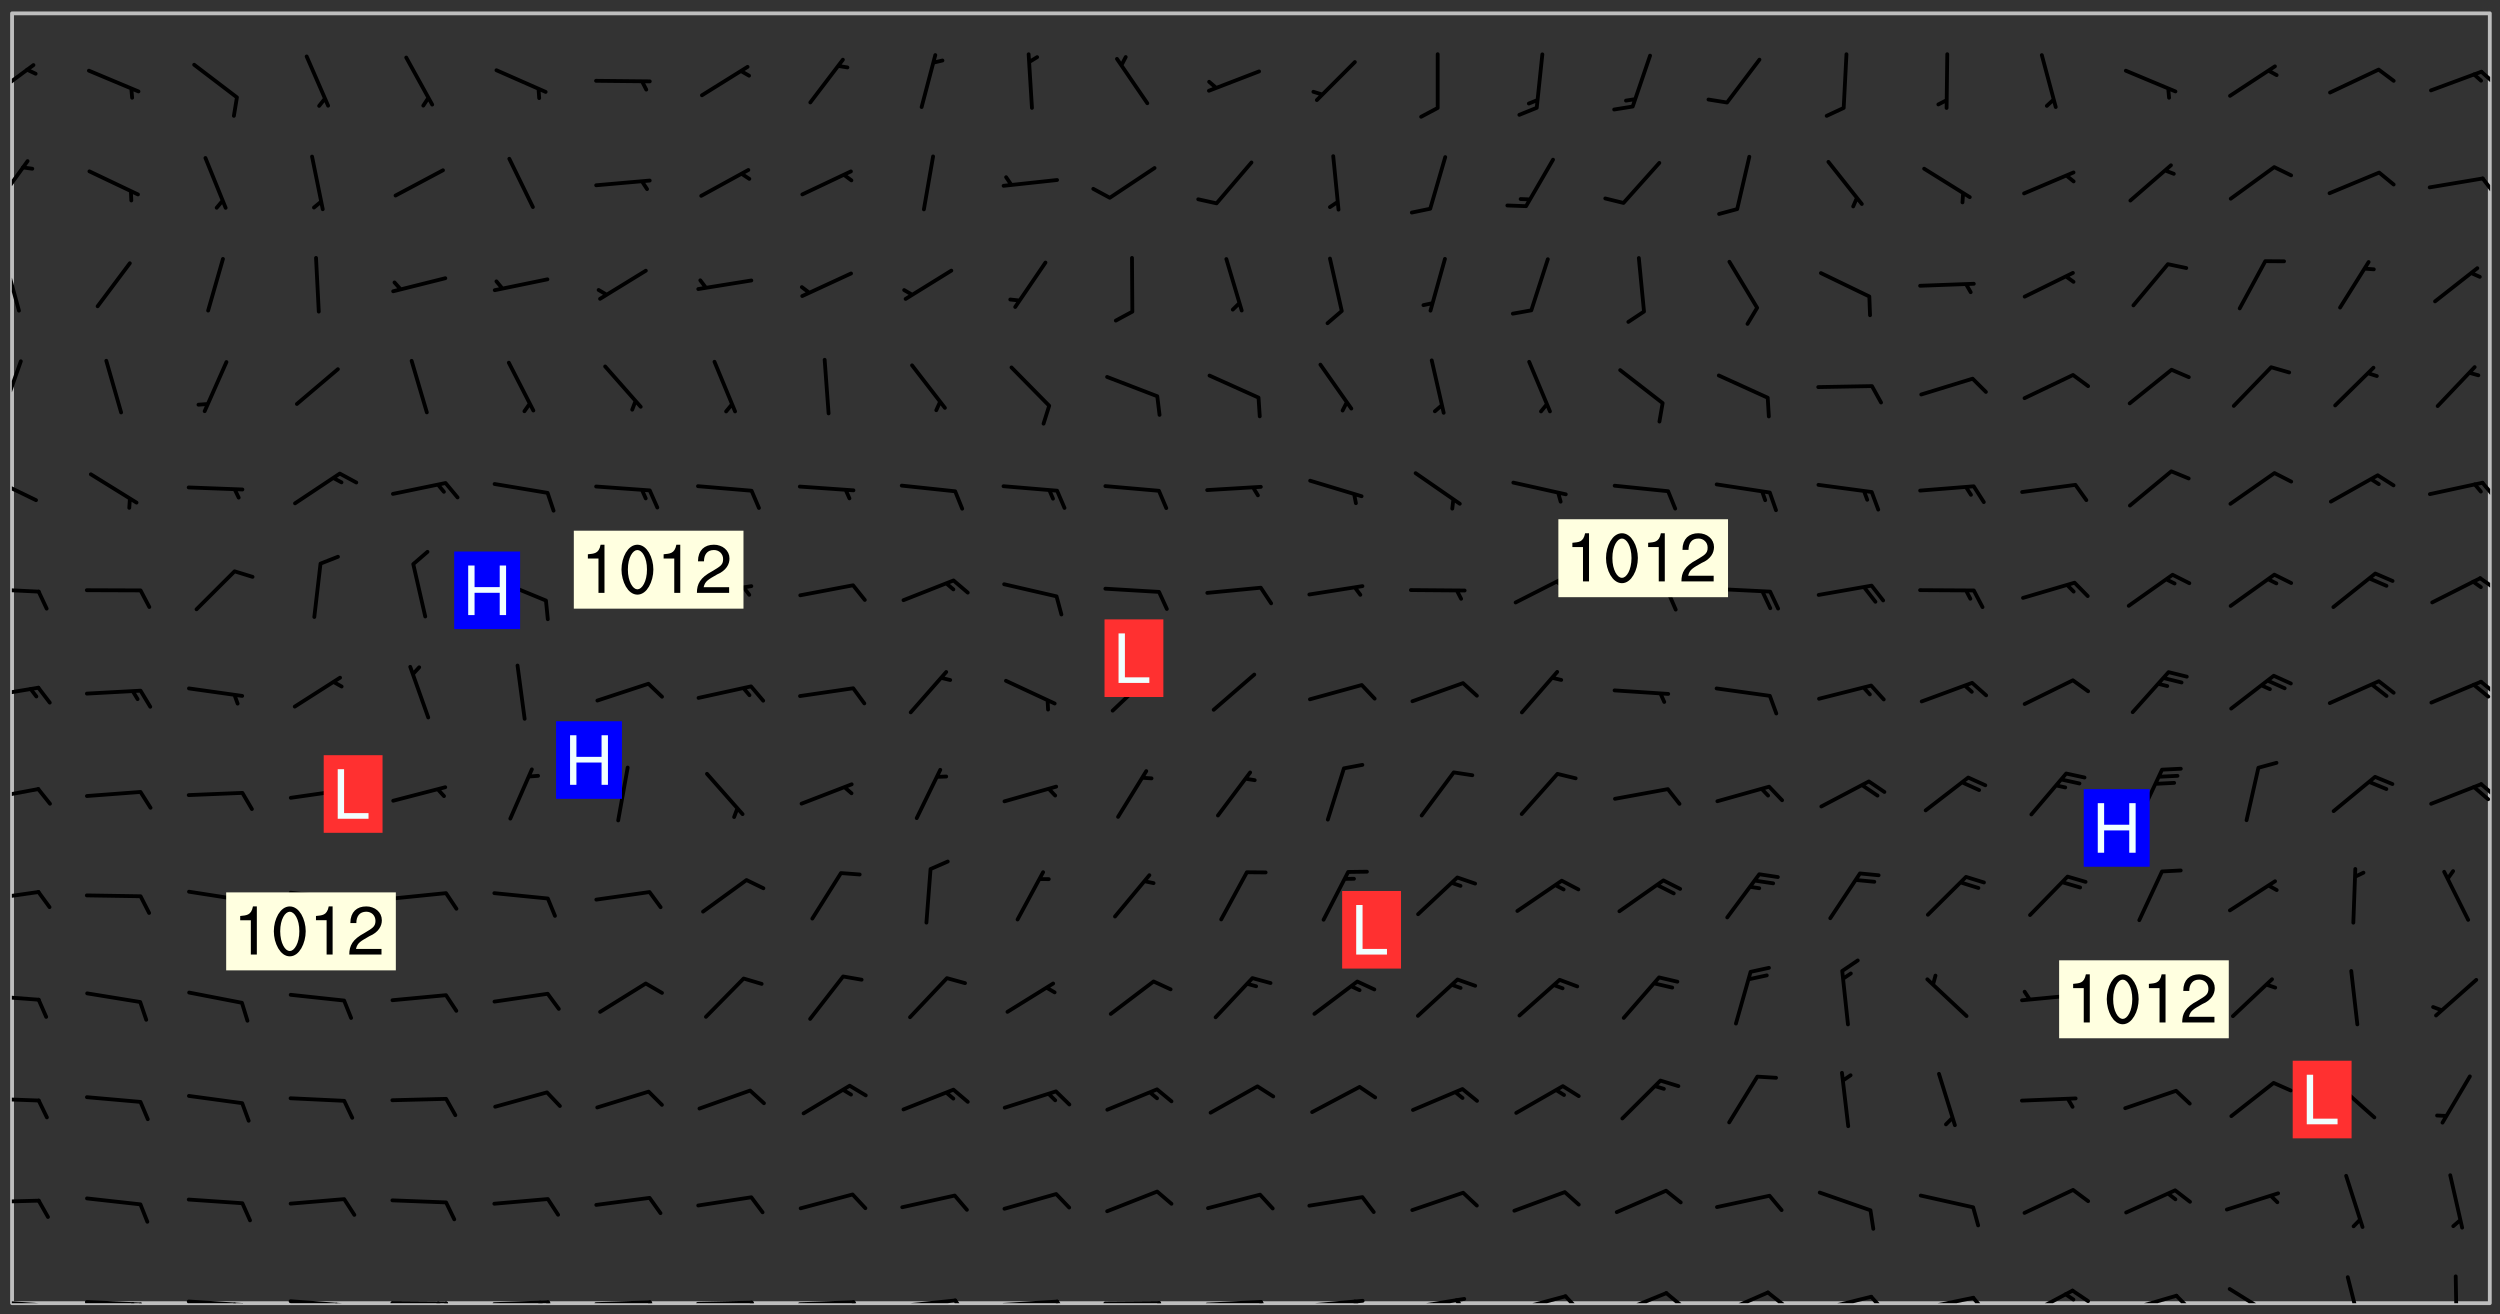 <svg xmlns="http://www.w3.org/2000/svg" role="img" xmlns:xlink="http://www.w3.org/1999/xlink" viewBox="142.45 309.95 326.84 171.84"><rect x="142.45" y="309.95" width="326.84" height="171.84" fill="#333333" stroke="none"/><defs><clipPath id="a"><path d="M144 311.672h324v168.656H144zm0 0"/></clipPath><clipPath id="b"><path d="M144 479h4v1.328h-4zm0 0"/></clipPath><clipPath id="c"><path d="M147 480h2v.328h-2zm0 0"/></clipPath><clipPath id="d"><path d="M153 479h9v1.328h-9zm0 0"/></clipPath><clipPath id="e"><path d="M160 480h3v.328h-3zm0 0"/></clipPath><clipPath id="f"><path d="M159 480h2v.328h-2zm0 0"/></clipPath><clipPath id="g"><path d="M166 479h9v1.328h-9zm0 0"/></clipPath><clipPath id="h"><path d="M173 480h3v.328h-3zm0 0"/></clipPath><clipPath id="i"><path d="M172 480h2v.328h-2zm0 0"/></clipPath><clipPath id="j"><path d="M180 479h8v1.328h-8zm0 0"/></clipPath><clipPath id="k"><path d="M187 480h2v.328h-2zm0 0"/></clipPath><clipPath id="l"><path d="M186 480h2v.328h-2zm0 0"/></clipPath><clipPath id="m"><path d="M193 480h9v.328h-9zm0 0"/></clipPath><clipPath id="n"><path d="M200 480h3v.328h-3zm0 0"/></clipPath><clipPath id="o"><path d="M199 480h2v.328h-2zm0 0"/></clipPath><clipPath id="p"><path d="M206 479h9v1.328h-9zm0 0"/></clipPath><clipPath id="q"><path d="M213 479h3v1.328h-3zm0 0"/></clipPath><clipPath id="r"><path d="M212 479h2v1.328h-2zm0 0"/></clipPath><clipPath id="s"><path d="M220 479h8v1.328h-8zm0 0"/></clipPath><clipPath id="t"><path d="M227 479h2v1.328h-2zm0 0"/></clipPath><clipPath id="u"><path d="M233 480h8v.328h-8zm0 0"/></clipPath><clipPath id="v"><path d="M240 480h3v.328h-3zm0 0"/></clipPath><clipPath id="w"><path d="M246 479h9v1.328h-9zm0 0"/></clipPath><clipPath id="x"><path d="M253 479h3v1.328h-3zm0 0"/></clipPath><clipPath id="y"><path d="M260 479h8v1.328h-8zm0 0"/></clipPath><clipPath id="z"><path d="M267 479h2v1.328h-2zm0 0"/></clipPath><clipPath id="A"><path d="M273 479h8v1.328h-8zm0 0"/></clipPath><clipPath id="B"><path d="M280 479h3v1.328h-3zm0 0"/></clipPath><clipPath id="C"><path d="M286 480h9v.328h-9zm0 0"/></clipPath><clipPath id="D"><path d="M293 480h3v.328h-3zm0 0"/></clipPath><clipPath id="E"><path d="M300 479h8v1.328h-8zm0 0"/></clipPath><clipPath id="F"><path d="M307 479h2v1.328h-2zm0 0"/></clipPath><clipPath id="G"><path d="M313 479h8v1.328h-8zm0 0"/></clipPath><clipPath id="H"><path d="M319 479h2v1.328h-2zm0 0"/></clipPath><clipPath id="I"><path d="M326 479h9v1.328h-9zm0 0"/></clipPath><clipPath id="J"><path d="M332 479h2v1.328h-2zm0 0"/></clipPath><clipPath id="K"><path d="M340 479h8v1.328h-8zm0 0"/></clipPath><clipPath id="L"><path d="M346 479h4v1.328h-4zm0 0"/></clipPath><clipPath id="M"><path d="M353 478h8v2.328h-8zm0 0"/></clipPath><clipPath id="N"><path d="M360 478h3v2.328h-3zm0 0"/></clipPath><clipPath id="O"><path d="M366 478h8v2.328h-8zm0 0"/></clipPath><clipPath id="P"><path d="M373 478h3v2.328h-3zm0 0"/></clipPath><clipPath id="Q"><path d="M380 479h8v1.328h-8zm0 0"/></clipPath><clipPath id="R"><path d="M386 479h3v1.328h-3zm0 0"/></clipPath><clipPath id="S"><path d="M393 479h8v1.328h-8zm0 0"/></clipPath><clipPath id="T"><path d="M400 479h3v1.328h-3zm0 0"/></clipPath><clipPath id="U"><path d="M406 478h8v2.328h-8zm0 0"/></clipPath><clipPath id="V"><path d="M413 478h3v2.328h-3zm0 0"/></clipPath><clipPath id="W"><path d="M412 478h2v2.328h-2zm0 0"/></clipPath><clipPath id="X"><path d="M419 479h9v1.328h-9zm0 0"/></clipPath><clipPath id="Y"><path d="M426 479h3v1.328h-3zm0 0"/></clipPath><clipPath id="Z"><path d="M433 478h8v2.328h-8zm0 0"/></clipPath><clipPath id="aa"><path d="M449 476h3v4.328h-3zm0 0"/></clipPath><clipPath id="ab"><path d="M463 476h1v4.328h-1zm0 0"/></clipPath><clipPath id="ac"><path d="M144 466h4v2h-4zm0 0"/></clipPath><clipPath id="ad"><path d="M144 453h4v2h-4zm0 0"/></clipPath><clipPath id="ae"><path d="M144 439h4v2h-4zm0 0"/></clipPath><clipPath id="af"><path d="M144 426h4v2h-4zm0 0"/></clipPath><clipPath id="ag"><path d="M144 412h4v3h-4zm0 0"/></clipPath><clipPath id="ah"><path d="M466 412h2v3h-2zm0 0"/></clipPath><clipPath id="ai"><path d="M144 399h4v3h-4zm0 0"/></clipPath><clipPath id="aj"><path d="M466 398h2v3h-2zm0 0"/></clipPath><clipPath id="ak"><path d="M465 399h3v3h-3zm0 0"/></clipPath><clipPath id="al"><path d="M144 386h4v2h-4zm0 0"/></clipPath><clipPath id="am"><path d="M466 385h2v3h-2zm0 0"/></clipPath><clipPath id="an"><path d="M144 372h4v4h-4zm0 0"/></clipPath><clipPath id="ao"><path d="M466 372h2v4h-2zm0 0"/></clipPath><clipPath id="ap"><path d="M144 356h2v9h-2zm0 0"/></clipPath><clipPath id="aq"><path d="M144 343h2v8h-2zm0 0"/></clipPath><clipPath id="ar"><path d="M144 330h3v7h-3zm0 0"/></clipPath><clipPath id="as"><path d="M466 333h2v3h-2zm0 0"/></clipPath><clipPath id="at"><path d="M144 318h4v5h-4zm0 0"/></clipPath><clipPath id="au"><path d="M466 319h2v3h-2zm0 0"/></clipPath><g id="av" clip-path="url(#clip1)"><path fill="#fff" fill-opacity="0" fill-rule="evenodd" d="M0 0h1000v1000H0zm0 0"/><path fill="#d3d3d3" fill-opacity="0" fill-rule="evenodd" d="M162.152 355.867l-.234.293.059.234.117.172.176.234.293.348.113.059.117-.172.059-.234.176-.176.465-.176h.699l.234.293.289.816.059.176.176.23.352.234.699.699.172.176.234.348.234.41.289.582.41.465.23.234.234.176.117.23.176.293.172 1.164v.234l.059.289.059.117.117.117.348.41.117.172.176.176.176.234.117.172.172.352.059.234.234.406.234-.059-.176.176-.059.93h-.582l-.234-.113-.348.113-.117.117-.059.293-.059.176-.117.172-.465.293-.059.234-.059.113v.645l.059.172v.41l.059.059v.406l.059.406.117.176.059.059.23.641-.059.293v.699l-.059.582v.234l-.059.23-.055.352v1.922l.055.117h.426l-.367.117-.023.352.891 1.168 1.742.539 1.34.359v.539l.09.809.535.715 1.52.27.891-.086.09 1.164.535.18 1.16-.18 2.055-.984 1.16-.363 1.879-.176 1.695-.18-.18.719-1.516.086-1.25.09-.805.27-1.074.809.27.719.535.898-.18.625-.266.809.266 1.078.625.898.805.18 1.25-.18-.266.723.098.504.055.293v.172l.059.293v.406l.176.117.352.117h.406l.293-.176.113-.117.059-.117.117-.23.059-.176.352-.465.23-.176.176-.059.176.059.059.176.117.988.055.469.059.172.117.234.176.059.816.059h.289l.117.234.059.406.059.352v1.105l.117.293.117.348.289.699.176.352.582.754.352.176.172.059.469.234.641.465.348.234.293.176.293.055.23.062.816.348.293.176.113.172.352.352.117.176.523.641v.289l.059.352v.348l.059.352.059.289.117.059.172.059h.176l.582.234.176.117.176.289.176.234.113.234.293.23.117.117v.41l.059.055.289.234.234.117.059.117.117.172.059.117.23.234.059.176.234.059.117.059-.117.113-.059.117v.117l-.117.293-.117.289v.582l.176.117.117.059.059.117.117.117.113.059.176.348.059.352.059.406v.176l-.059.176-.117.699v.172l.117.176.293.293h.406l.176.117.117.172.117.293v.234h-.527l-.23-.234h-.234l-.176.059-.059.699.059.348.117.176.176.41.117.23.289.469.176.055h.523l.234.059.758.641.059.293v.234l.059.059.23.348v.352l-.117.172v.293l.293.289.293.176.172.059.293.176.293.117.582.406.289.234.293.176.219.16.016.012.23.176.641.523.176.234.117.176.176.176.113.172v.641l.117.176.469.117.582.117.234.059.23.113.293.117.113.059.586.352.289.172.176.062.176.055.176.059.699.352.289.176.234.055.289.176.234.117.641.406.293.117.172.059.234.059.41.059.23.059.234.117.059.172-.41.176.469.059.059.293.113.234.176.055.234.059.176.059.406.117.641.234.117.172.059.234v.176l-.059.117-.059.406.234.234.117.059.348.117.641.23.176.117.289.117.176.176.234.465.582 1.105.176.176.348.176.176.117.352.117 1.047.523.234.059.465.113.293.059.465.176.758.582.234.234.348.465.176.176.289.234.816.699.293.176.289.289.293.176.293.289.695.641.176.176.293.234.289.234.469.289.641.582.348.234.234.293.348.348.352.465.934.992.348.406.117.176.234.059.113.117.645.176.23.113.234.059.293.176.23.117.934.699.406.406.234.176.406.176.234.117.816.348.348.234.234.117.293.289.23.117.758.352.352.172.23.059.293.117.234.059.871.176h.816l.469.23.172.059.875.699.465.117.293.059.176.059.23.059.469.059.348.059.352.059.406.059h.293l.172.059v.23l.176.176h.293l.348.059.352.059.699.117h.641l.465-.234.293-.176.172-.117.41-.172.289-.176.934-.465.469-.293.523-.293.465-.172.465-.176 1.051-.465.289-.117.41-.117.289-.117.527-.176 1.516-.699.582-.348.289-.059.293-.059.348-.117.875-.23.352-.117h.113l.234-.059.875-.234.234-.059h.812l.352-.059.816-.117.172-.059.352-.055.293-.059.23-.059.816-.176.176-.059h.348l.234-.059.465-.117.758-.172.234-.059h.348l.41-.117.289-.059 1.285-.059h.289l.41-.059.23-.059h.176l.875-.117h.406l.41-.117h.348l.352-.113.871-.059h1.75l1.047.289.41.117.289.117.352.117.289.117 1.051.172.289.059h.293l.293.059.172.059.41.059.172.059.117.059h.117l.117.059.352.059h.113l.41.066 1.922.395 1.926.395 1.52.449 1.695.719 2.145.805 1.605-.719 1.43-.805 1.16-1.078 1.25-.449 3.035-.719 1.875-.359 2.145-1.348 2.234-1.254 2.5-1.258 1.695-.449 1.785-.18 1.16-.27.625.539 1.34-.27.715-.988.984-1.344.445-.18.805-.359 1.875-.539 1.785-.449 1.25-.27 1.16-.09 1.699-.09 1.961-.27 1.25-.09h.539l.625-.09h.891l2.145-.18 2.41-.18 2.59-.09 1.695.18 1.609.09 1.43.359 1.16.719 1.875.988 1.16 1.527.266.715.629.09.355.898.535.539.535 1.527 1.074.359h.535l-.805.535.09 1.707.715 2.695.891.805.895.988.715 1.258 1.785.539 1.52-.18.355 1.344 1.609-.805.98-.539.27.27.316-.215.219-.145.801.449.449-.359h.355l.535-.27.539-.719.535-.27.625-.988 1.16.449.84.371 1.395.617 1.695-.18h1.605l1.785.09.18-1.707.535-1.344.805.27.492.848.402.406-.09.539v.359l.715.449.711-.27h1.43l.359.988.445 1.258.715 1.344 1.25.629 1.695.629.715-.18.18-.539.98-.09.449.359.086 1.258-.266.629-.535.18v.539l.715.984.266.539.984.988.801 1.078-.266.359-.09.898-.625 2.332-.355 2.066-.09 1.793-.18.719-.09.539v1.438l-.98 1.883-.359 1.707-.535.898-.805 1.168-.266.539 2.055 1.254.086.359-.355.539-.09-.18v.809l.09 1.438-.445.715-1.074.094-.266.715.535.898.805.719 1.16.809 1.34.27.445.359-.355.449-1.789-.09-1.25-.449-.715-.719-.625-.09-.176 3.59-.188 1.309h89.359V311.703h-55.27v49.082l.762.125 3.289.543 2.023 2.836v2.754l2.352.332 2.348.332h4.051l-1.379 4.16-2.023.707-2.023.703-.543.344-2.594 1.617-.188.117-2.023-2.078-.73-2.742-2.672-2.078-1.375-3.5-.066-.082-1.957-2.672 2.75-1.418v-49.082H294.422v91.414l.117.031.133.012.074.074.105.047.09.059.086.059.09.059.297.297.059.09.031.117.027.117.016.137-.031.117-.059.09-.059.086-.043.105-.047.102-.027.121v.145l.176.27.148.148.074.086.074.074.043.105.062.09.059.086.043.105.059.09.047.102.043.105.059.086.117.18.074.074.062.086.059.09.043.105.059.09.059.086.062.09.059.09.043.102.117.18.074.074.059.086.074.074.09.059.105.047h.148l.133-.016.133.016.102-.047.074-.074.047-.102-.016-.133v-.148l-.047-.105-.027-.117-.047-.102-.027-.121-.043-.102-.062-.09-.043-.102-.043-.105-.031-.117-.016-.133-.012-.137.086-.059.059-.086.121-.031.043.105.016.133v.117l.059.102.059.09.09.059.148.148.059.09.043.105-.012.102.086.059.105.047.086.059.09.059.074.074-.117.027-.105.047-.086.059-.074.074-.059.09-.062.086-.027.121-.047.102-.043.105-.031.117-.012.133-.016.133v.148l.027.117.047.105.043.102.059.09.074.074.09.059.074.074.09.059.059.09.043.105.047.102.117.031.133.016h.148l.117-.031.105.043.043.105.047.102.027.121L299.5 410l.027.117.031.121.027.117.105.043.102.047.133-.016.148.148.062.086.074.074.07.074.09.062.105.043.102.043.117.031.137.016.117-.031.074-.074.027-.117-.012-.133-.031-.121-.027-.117.043-.105h.117l.09.062.117.027h.148l.133.016h.148l.133.016.133-.016h.148l.133-.016.133-.012.137.012.117-.027.133-.016.191-.059-.059.176-.016.133-.027.121-.016.133-.059.086-.133.016-.105.047-.105.043-.117.031-.117.027-.266.031h-.148l-.133.016-.074.074.059.086.148.148.117.18.074.07.09.062.09.059.086.059.09.059.102.043.105.062.105.043.086.059.105.047.102.043.18.117.059.09-.043.102-.047.105.016.133.223.223.059.09.043.102.031.121.043.102.016.133.031.117.012.137.031.117.148.148.102.043.105.043.117.031.133.016.137.016h.117l.117-.031.09-.059.043-.105.047-.102.043-.105.031-.117.012-.133v-.148l-.012-.133-.016-.133-.031-.117-.043-.105-.047-.105-.043-.102-.043-.105-.016-.133.016-.133.027-.117.031-.117.027-.121.047-.102.09-.059.086-.062.074-.074.09-.059.223-.223.059-.086.074-.074.117-.18.059-.086v-.148l-.074-.074-.102-.047-.105-.043-.102-.043-.059-.09-.047-.105-.027-.117.09-.059.117-.031.102-.043.18-.117.148-.148.012-.133-.012-.105-.09-.059-.133.016h-.148l-.133.016-.133-.016-.121-.031-.086-.059-.074-.074-.059-.09-.062-.086-.117-.18-.059-.086.031-.121.086-.059.121-.031.059-.086v-.121l-.031-.117-.059-.09-.059-.086-.047-.105-.027-.117-.016-.133.059-.09.074-.074.09-.059.117-.18.074-.074.059-.086.148-.148.121-.031.133-.016.133.016.074.074.043.105.016.133-.031.117-.117.031-.133.012-.148.148-.043.105-.047.102-.027.121-.031.117v.148l.031.117.043.105.059.09.074.07.074.074.117.031.121.027.117-.027.133-.016h.117l.09.059.074.074.047.105.059.086.102.047.133.016.105.043.086.059-.012.105-.074.074-.18.117-.059.09-.09.059-.07.074-.074.074-.062.09-.027.117-.016.133.016.133-.016.133v.148l.016.133.027.117.031.121.074.074.09.059.086.059.09.059.117.031v.086l-.102.047-.09.059-.266.031-.117.027h-.148l-.105.043-.102.047-.059.09-.062.234-.012.133-.031.121-.016.133v.293l-.012.133.012.137.016.133.133.016.133.012.121.031.086.059.074.074.047.105.043.102.016.133v.445l-.016.133v.445l.031.266.027.117.016.133.031.117.086.211.031.266v.148l-.031.117-.027.117-.031.121-.027.117-.031.117-.031.121-.012.133-.016.133.09.059.117-.031.102.016.047.105-.031.266v.441l-.043.105-.047.105-.043.102-.043.105-.059.086-.031.121-.043.117-.031.117-.016.133.016.133.059.09.105.047.086.059.059.086-.012.137-.031.117-.043.102v.445l-.016.133v.148l-.031.117-.043.105-.027.117-.047.105-.043.102-.031.121-.027.117-.031.133-.031.117-.027.117-.043.105-.031.117-.031.121-.012.133-.016.133v.297l.027.117v.148l.047.398.027.117.059.09.121.031h.148l.133-.016.059.09v.117l-.059.09-.09.059-.102.043-.105.047-.09.059-.086.059-.137.016-.117-.031-.133-.016-.102.047-.062.086-.012.137-.016.133-.031.117-.027.117-.016.133-.031.121v.297l.016.133.031.117v.148l.012.133v.148l-.027.117-.047.102-.027.121-.031.117-.059.09-.074.074-.102.043-.105.047-.117.027-.121.031-.102-.047.059-.086.105-.047.027-.117.031-.117.027-.121.031-.117v-.148l.016-.133-.031-.117-.043-.105-.105.016-.074.074-.102.043-.09.062-.074.074-.043.102-.016.133-.031.117L304.25 426l-.031.117-.027.117-.031.121-.027.117-.031.117-.043.105-.09.059h-.09l-.117-.031-.031-.086.016-.137-.031-.117v-.148l-.012-.133v-.148l-.062-.234-.027-.121-.043-.102-.047-.105-.059-.086-.059-.09-.043-.105-.062-.086-.148-.148-.07-.074-.105-.047-.105-.043-.102-.043-.297-.297-.09-.074-.086-.059-.105-.043-.09-.062-.086-.059-.105-.043-.09-.059-.086-.062-.074-.07-.105-.047-.086-.059-.105-.043-.09-.062-.102-.043-.105-.043-.086-.059-.105-.047-.105-.043-.102-.047-.09-.059-.102-.043-.105-.043-.09-.062-.117-.027-.133-.016-.133.016H299.75l-.133.016-.117-.031-.09-.059-.074-.074-.09-.059-.102-.047h-.148l-.121-.027-.102-.043-.074-.074-.117-.18-.09-.059-.102-.043-.09-.062-.105-.043-.09-.059-.086-.059-.105-.047-.059-.086-.059-.09-.043-.105-.047-.102-.074-.074-.086-.059-.074-.074-.09-.059-.223-.223-.043-.105-.031-.266.105-.043h.145l.105.043.074.074.09.059.086.059.105.047.09.059.148.148.07.074.148.148.062.086.074.074.086.059.074.074.09.062.09.059.086.059.27.176.102.047.105.043.102.043.047-.074.059-.086.074-.074.07-.074.105.043.074.074.059.09.043.102.047.105.043.105.121.027.117-.027.074-.09.043-.105.059-.09.074-.074.105-.043.117-.027.133.012.09.059.148.148.059.09.043.105.047.102.043.105.043.102.105.047.105.043.133.016.086-.059.059-.09.074-.074.105-.043.117.027.105.047.102.043.105.043.102.047.18.117v.117l-.016.133.016.133.016.137.059.086.102.047.121.027.117.031h.148l.117-.031.059-.09.18-.117.059-.09.074-.074.059-.086.117-.18.18-.117.117.031.09.059.043.074-.016.133v.117l.09.059h.148l.133-.016.133-.012.266-.031.105-.043.117-.031.121-.027.074-.074.07-.074.062-.09-.016-.105-.047-.102-.102-.043-.105-.016-.117.027-.266.031h-.148l-.074-.074-.09-.059-.117-.031-.117-.027-.133-.016h-.148l-.133.016h-.297l-.105-.047-.148-.148-.043-.102-.059-.09.223-.223.086-.059.105-.043.117-.031.133-.016.133.016.137.016.102.043.133-.012.09-.062.102-.043.062-.09-.047-.102-.09-.059-.117-.031-.102-.043-.059-.09-.062-.09v-.117l.016-.133.105-.047.074-.07v-.121l-.09-.059-.031-.117.09-.059.074-.074.043-.105.059-.09.047-.102.016-.133v-.148l-.047-.105-.043-.102-.09-.059-.133-.016-.102-.043-.137-.016-.117-.031h-.445l-.133-.016-.133-.012-.133-.016-.117-.031h-.148l-.133-.016-.133-.012-.266-.031-.121-.043-.086-.059-.074-.074v-.148l.012-.133.105-.047.102-.043.133-.016h.152l.133-.016h.293l.121.031.102.043.09.059.234.062.121-.047.09-.059.102-.043.133-.016.105.043.102.047.133.012.121-.027h.145l.121-.031.117-.027.105-.047.074-.074.086-.059.148-.148.059-.086.047-.105.027-.117.016-.105-.102-.043-.09-.059-.117-.031-.105-.043-.09-.062-.074-.086-.074-.074-.102-.043-.105-.047-.102-.043-.059-.09-.047-.102-.086-.211-.062-.086-.059-.09-.074-.074-.086-.059h-.27l-.117.031-.09.059-.102.043-.133.016-.105-.016-.027-.117-.062-.09-.117-.031-.102-.043-.148-.148-.031-.117-.016-.105.074-.074.18-.117.117-.027.117-.031.137.016.102.043.105.043.102.047.105.043.117.031.133.016.117.027.133.016.105-.016.09-.059-.074-.074-.105-.043-.074-.074-.074-.09-.148-.148-.086-.059-.09-.059-.074-.074-.09-.059-.102-.047-.121-.027-.102-.047-.105-.043-.117-.031-.102-.043-.121-.031h-.148l-.117.031-.105.043-.086.062-.18.117-.086.059-.09.059-.105.047-.086.059-.105.043-.102.043-.105.047-.074.074-.059.09-.059.086-.047.105-.059.086-.074.074-.133-.012-.117-.031h-.117l-.074.074-.09.059-.074.074-.09.059-.086.059-.105.047-.102.043-.137.016-.102-.043-.148-.148-.105-.047h-.086l-.105.047-.102.043-.121.031-.117-.031-.074-.074v-.117l.031-.121.074-.07.059-.09.074-.074.117-.031.105-.043h.293l.133-.016.137-.016.102-.043.09-.059.102-.047.09-.059.133-.012.09.059.133.012.09-.059.086-.059.105-.043.09-.059.086-.062.09-.059.148-.148.059-.086.059-.09.105-.043.133-.016.117.027.121.031.059-.059.059-.09.031-.266.027-.117.105.012.133.016.102-.043.09-.059.059-.09.074-.074.059-.09.047-.102.012-.133-.012-.133-.047-.105-.148-.148-.059-.09-.059-.086-.043-.105v-.445l.016-.133v-.148l.012-.133-.059-.059-.09.059-.102-.043-.18-.117-.086-.059-.062-.09-.059-.09-.074-.074-.086-.059-.121.031-.102.012-.105.047-.086.059-.105.043-.148.148-.09.059-.086.059-.09.062-.105.043-.133.016v-.121l.105-.043.117-.031.074-.07.043-.105v-.148l-.027-.117-.148-.148-.133-.016h-.148l-.117.031-.105.043-.102.043-.09.062-.117.027-.074-.074.012-.133-.043-.102-.043-.105-.09-.059-.117.027-.121.031-.117.031-.102.043-.121.031-.102.043-.105.043-.09.059-.102.016v-.117l.016-.133-.059-.09-.074.043-.148.148-.059.09-.074.074-.047.105-.043.102-.074.074-.059.09-.074.074-.059.086-.074.074-.09.062-.074.07-.074.074-.102.016-.133.016-.105-.043v-.121l.148-.148.043-.102.059-.09.047-.102.043-.105.059-.09.031-.117.043-.102.031-.121.027-.117.047-.105.043-.102.043-.105.074-.07.09-.062.09-.059.102-.043h.297l.266-.031.105-.043-.074-.074-.117-.031-.105-.043-.09-.059-.102-.047-.09-.059-.102-.043-.105-.043-.09-.062-.086-.059-.105-.043-.102-.043-.121-.031-.117-.031-.102-.043L297.5 410.25l-.102-.043-.09-.059-.043-.105-.016-.133.102-.043.133-.016.137.016.133-.016.102-.043.059-.09.016-.105-.09-.059-.074-.074-.102-.043-.09-.059-.148-.148-.043-.105-.016-.133v-.293l-.059-.09-.09-.059-.074-.074-.043-.105-.031-.117-.059-.09-.074-.074-.117-.027-.074-.074-.09-.059-.09-.062-.086-.059-.074-.074-.059-.086-.047-.105-.086-.059-.148-.148-.195-.059-.133.016-.102.043-.074.074-.047.102-.043.105-.059.09-.059.086-.297.297-.09.059h-.086l-.062-.086-.043-.105.031-.117.059-.09.027-.117-.012-.133-.09-.062-.105.047-.117.027-.117.031-.27.176-.102.047-.117.027-.105.047-.09.059-.102.043-.059-.086-.047-.105.016-.133.047-.105.07-.074.074-.07.059-.09v-.148l-.043-.105h-.238l-.102.047-.031.117-.027.117-.031.121-.074.043-.133.016-.074-.047-.043-.102-.043-.105-.047-.102-.043-.105-.121.031-.102.043-.133.016-.117.031-.105.043-.09.059-.102.047-.121.027-.133.016-.102-.043-.059-.09-.047-.105-.043-.102-.043-.105v-.117l.059-.09.086-.059.18-.117.102-.047.105-.043.105-.059.102-.043.09-.062.102-.043.105-.059.102-.047.09-.059.105-.043.102-.043.09-.062.102-.043.137-.016.117.031.102.043.121.031.102.043.105.047.102.043.105.043.102.047.105.043.102.043.105.047.086.059.105.043.117.031.105.043.102.047.09.059.105.043.102.043.105.047.117.027.102.047.121.027h.148l.086-.059.016-.102.059-.09-.027-.117-.074-.074-.117-.18-.074-.074-.09-.074-.18-.117-.086-.059-.105-.043-.102-.047-.27-.176-.059-.09-.074-.074-.059-.09-.043-.102-.031-.117-.016-.137v-.562l-.012-.133-.016-.133-.031-.117-.016-.133-.012-.133-.031-.121-.223-.223-.059-.086-.016-.105.031-.117.133-.016v-91.414H172.992v1.453l-.059.234-.352 1.051-.172.523-.117.348-.176.41-.117.172-.234.293-.23.059h-.352l-.117.059-.23.406v.293l.117.176.23.23.117.234.641.758.293.465.176.234.23.352.234.348.641.816.176.465.172.41.117.695.176.469.117 1.398.059.465v.875l.117 1.047v4.781l-.059.465-.352 1.281-.176.523-.113.41-.352.93L172.934 336l-.234.582-.117.176-.172.348-.176.406-.352.816-.059.293-.113.293-.117.289-.059.176-.117.875-.059.406-.059.117-.059.176-.059.172-.23.527-.117.172v.234l-.117.234-.059.172-.176.586v.289l-.059.176v.293l-.059.113-.059.527v.172l-.055.234v2.621l-.176.816-.117.176-.176.234-.117.172-.113.234-.586.934-.23.289-.293.465-.176.234-.289.352-.352.699-.113.23-.176.41-.176.23-.406.527-.816.699-.293.172-.289.234-.176.117-.176.176-.523.406-.527.176-.172.176-.234.055-.641.176h-.758m12.211 31.023l-1.074.449.359.895 1.25-.715.445-.539-.98-.09"/><path fill="#d3d3d3" fill-opacity="0" fill-rule="evenodd" d="M201.508 416.598h-.895l.449.629.98.359.805-.09.445-.988-.176.09-.715-.355-.895.355m154.621 59.07l-.059-.523v-.293l.113-.293.059-.23.469-.469h.113l.117-.113.117-.059h.176l.234-.059h.348l.234.059.117.059.23.172.059.176.117.582v.293l-.117.176-.172.289-.176.176-.527.523-.23.234-.117.059h-.176l-.117-.059-.406-.293-.176-.117-.117-.059-.059-.113-.055-.117m6.641-10.957l-.059-.172v-1.109l.059-.172.176-.059.172-.059h.176l.234-.059.117.059.059.699-.059.172-.117.176-.117.059-.234.523-.113.059h-.234l-.059-.117m9.613-14.391l-.117-.176v-.699l.293-.875.117-.172.176-.352.113-.23.117-.293.352-.758.117-.23.172-.234h.176l.117-.059h.641l.117.059.234.234.172.113.352.293.117.117.113.176v.113l.117.059.117.117v.699l-.059.176v.23l-.059.176-.348 1.051-.117.23-.117.234-.117.059-.23.234-.641.289h-.875l-.41-.117-.641-.465"/><path fill="none" stroke="#bebebe" stroke-linecap="round" stroke-linejoin="round" stroke-miterlimit="10" stroke-width=".5" d="M467.957 311.695H144.027v168.625h323.93v-168.625"/><g clip-path="url(#a)"><path fill="#fff" fill-opacity="0" fill-rule="evenodd" d="M144 311.672v168.656h324V311.672H144"/></g><g clip-path="url(#b)"><path fill="none" stroke="#000" stroke-linecap="round" stroke-linejoin="round" stroke-miterlimit="10" stroke-width=".5" d="M147.504 480.574l-7.008-.488"/></g><g clip-path="url(#c)"><path fill="none" stroke="#000" stroke-linecap="round" stroke-linejoin="round" stroke-miterlimit="10" stroke-width=".5" d="M147.504 480.574l1 2.238"/></g><g clip-path="url(#d)"><path fill="none" stroke="#000" stroke-linecap="round" stroke-linejoin="round" stroke-miterlimit="10" stroke-width=".5" d="M160.824 480.488l-7.02-.32"/></g><g clip-path="url(#e)"><path fill="none" stroke="#000" stroke-linecap="round" stroke-linejoin="round" stroke-miterlimit="10" stroke-width=".5" d="M160.824 480.488l1.055 2.215"/></g><g clip-path="url(#f)"><path fill="none" stroke="#000" stroke-linecap="round" stroke-linejoin="round" stroke-miterlimit="10" stroke-width=".5" d="M159.805 480.441l.523 1.109"/></g><g clip-path="url(#g)"><path fill="none" stroke="#000" stroke-linecap="round" stroke-linejoin="round" stroke-miterlimit="10" stroke-width=".5" d="M174.137 480.555l-7.012-.453"/></g><g clip-path="url(#h)"><path fill="none" stroke="#000" stroke-linecap="round" stroke-linejoin="round" stroke-miterlimit="10" stroke-width=".5" d="M174.137 480.555l1.012 2.234"/></g><g clip-path="url(#i)"><path fill="none" stroke="#000" stroke-linecap="round" stroke-linejoin="round" stroke-miterlimit="10" stroke-width=".5" d="M173.117 480.488l.504 1.117"/></g><g clip-path="url(#j)"><path fill="none" stroke="#000" stroke-linecap="round" stroke-linejoin="round" stroke-miterlimit="10" stroke-width=".5" d="M187.449 480.594l-7.008-.527"/></g><g clip-path="url(#k)"><path fill="none" stroke="#000" stroke-linecap="round" stroke-linejoin="round" stroke-miterlimit="10" stroke-width=".5" d="M187.449 480.594l.984 2.246"/></g><g clip-path="url(#l)"><path fill="none" stroke="#000" stroke-linecap="round" stroke-linejoin="round" stroke-miterlimit="10" stroke-width=".5" d="M186.43 480.516l.492 1.125"/></g><g clip-path="url(#m)"><path fill="none" stroke="#000" stroke-linecap="round" stroke-linejoin="round" stroke-miterlimit="10" stroke-width=".5" d="M200.773 480.355l-7.027-.055"/></g><g clip-path="url(#n)"><path fill="none" stroke="#000" stroke-linecap="round" stroke-linejoin="round" stroke-miterlimit="10" stroke-width=".5" d="M200.773 480.355l1.133 2.176"/></g><g clip-path="url(#o)"><path fill="none" stroke="#000" stroke-linecap="round" stroke-linejoin="round" stroke-miterlimit="10" stroke-width=".5" d="M199.75 480.348l.57 1.09"/></g><g clip-path="url(#p)"><path fill="none" stroke="#000" stroke-linecap="round" stroke-linejoin="round" stroke-miterlimit="10" stroke-width=".5" d="M214.086 480.211l-7.023.234"/></g><g clip-path="url(#q)"><path fill="none" stroke="#000" stroke-linecap="round" stroke-linejoin="round" stroke-miterlimit="10" stroke-width=".5" d="M214.086 480.211l1.227 2.125"/></g><g clip-path="url(#r)"><path fill="none" stroke="#000" stroke-linecap="round" stroke-linejoin="round" stroke-miterlimit="10" stroke-width=".5" d="M213.066 480.246l.609 1.062"/></g><g clip-path="url(#s)"><path fill="none" stroke="#000" stroke-linecap="round" stroke-linejoin="round" stroke-miterlimit="10" stroke-width=".5" d="M227.402 480.211l-7.023.234"/></g><g clip-path="url(#t)"><path fill="none" stroke="#000" stroke-linecap="round" stroke-linejoin="round" stroke-miterlimit="10" stroke-width=".5" d="M227.402 480.211l1.223 2.129"/></g><g clip-path="url(#u)"><path fill="none" stroke="#000" stroke-linecap="round" stroke-linejoin="round" stroke-miterlimit="10" stroke-width=".5" d="M240.719 480.25l-7.027.16"/></g><g clip-path="url(#v)"><path fill="none" stroke="#000" stroke-linecap="round" stroke-linejoin="round" stroke-miterlimit="10" stroke-width=".5" d="M240.719 480.25l1.199 2.141"/></g><g clip-path="url(#w)"><path fill="none" stroke="#000" stroke-linecap="round" stroke-linejoin="round" stroke-miterlimit="10" stroke-width=".5" d="M254.031 480.199l-7.023.258"/></g><g clip-path="url(#x)"><path fill="none" stroke="#000" stroke-linecap="round" stroke-linejoin="round" stroke-miterlimit="10" stroke-width=".5" d="M254.031 480.199l1.23 2.125"/></g><g clip-path="url(#y)"><path fill="none" stroke="#000" stroke-linecap="round" stroke-linejoin="round" stroke-miterlimit="10" stroke-width=".5" d="M267.332 479.969l-6.992.723"/></g><g clip-path="url(#z)"><path fill="none" stroke="#000" stroke-linecap="round" stroke-linejoin="round" stroke-miterlimit="10" stroke-width=".5" d="M267.332 479.969l1.367 2.035"/></g><g clip-path="url(#A)"><path fill="none" stroke="#000" stroke-linecap="round" stroke-linejoin="round" stroke-miterlimit="10" stroke-width=".5" d="M280.656 480.113l-7.012.434"/></g><g clip-path="url(#B)"><path fill="none" stroke="#000" stroke-linecap="round" stroke-linejoin="round" stroke-miterlimit="10" stroke-width=".5" d="M280.656 480.113l1.285 2.09"/></g><g clip-path="url(#C)"><path fill="none" stroke="#000" stroke-linecap="round" stroke-linejoin="round" stroke-miterlimit="10" stroke-width=".5" d="M293.98 480.301l-7.027.055"/></g><g clip-path="url(#D)"><path fill="none" stroke="#000" stroke-linecap="round" stroke-linejoin="round" stroke-miterlimit="10" stroke-width=".5" d="M293.98 480.301l1.168 2.16"/></g><g clip-path="url(#E)"><path fill="none" stroke="#000" stroke-linecap="round" stroke-linejoin="round" stroke-miterlimit="10" stroke-width=".5" d="M307.289 480.156l-7.016.344"/></g><g clip-path="url(#F)"><path fill="none" stroke="#000" stroke-linecap="round" stroke-linejoin="round" stroke-miterlimit="10" stroke-width=".5" d="M307.289 480.156l1.258 2.109"/></g><g clip-path="url(#G)"><path fill="none" stroke="#000" stroke-linecap="round" stroke-linejoin="round" stroke-miterlimit="10" stroke-width=".5" d="M320.594 480.012l-6.996.633"/></g><g clip-path="url(#H)"><path fill="none" stroke="#000" stroke-linecap="round" stroke-linejoin="round" stroke-miterlimit="10" stroke-width=".5" d="M319.578 480.105l.672 1.023"/></g><g clip-path="url(#I)"><path fill="none" stroke="#000" stroke-linecap="round" stroke-linejoin="round" stroke-miterlimit="10" stroke-width=".5" d="M333.879 479.766l-6.938 1.129"/></g><g clip-path="url(#J)"><path fill="none" stroke="#000" stroke-linecap="round" stroke-linejoin="round" stroke-miterlimit="10" stroke-width=".5" d="M332.871 479.93l.742.977"/></g><g clip-path="url(#K)"><path fill="none" stroke="#000" stroke-linecap="round" stroke-linejoin="round" stroke-miterlimit="10" stroke-width=".5" d="M347.117 479.418l-6.785 1.824"/></g><g clip-path="url(#L)"><path fill="none" stroke="#000" stroke-linecap="round" stroke-linejoin="round" stroke-miterlimit="10" stroke-width=".5" d="M347.117 479.418l1.676 1.793"/></g><g clip-path="url(#M)"><path fill="none" stroke="#000" stroke-linecap="round" stroke-linejoin="round" stroke-miterlimit="10" stroke-width=".5" d="M360.297 479.004l-6.508 2.648"/></g><g clip-path="url(#N)"><path fill="none" stroke="#000" stroke-linecap="round" stroke-linejoin="round" stroke-miterlimit="10" stroke-width=".5" d="M360.297 479.004l1.883 1.57"/></g><g clip-path="url(#O)"><path fill="none" stroke="#000" stroke-linecap="round" stroke-linejoin="round" stroke-miterlimit="10" stroke-width=".5" d="M373.578 478.926l-6.441 2.809"/></g><g clip-path="url(#P)"><path fill="none" stroke="#000" stroke-linecap="round" stroke-linejoin="round" stroke-miterlimit="10" stroke-width=".5" d="M373.578 478.926l1.922 1.523"/></g><g clip-path="url(#Q)"><path fill="none" stroke="#000" stroke-linecap="round" stroke-linejoin="round" stroke-miterlimit="10" stroke-width=".5" d="M387.082 479.484l-6.82 1.688"/></g><g clip-path="url(#R)"><path fill="none" stroke="#000" stroke-linecap="round" stroke-linejoin="round" stroke-miterlimit="10" stroke-width=".5" d="M387.082 479.484l1.641 1.824"/></g><g clip-path="url(#S)"><path fill="none" stroke="#000" stroke-linecap="round" stroke-linejoin="round" stroke-miterlimit="10" stroke-width=".5" d="M400.426 479.617l-6.879 1.422"/></g><g clip-path="url(#T)"><path fill="none" stroke="#000" stroke-linecap="round" stroke-linejoin="round" stroke-miterlimit="10" stroke-width=".5" d="M400.426 479.617l1.566 1.891"/></g><g clip-path="url(#U)"><path fill="none" stroke="#000" stroke-linecap="round" stroke-linejoin="round" stroke-miterlimit="10" stroke-width=".5" d="M413.402 478.68l-6.203 3.297"/></g><g clip-path="url(#V)"><path fill="none" stroke="#000" stroke-linecap="round" stroke-linejoin="round" stroke-miterlimit="10" stroke-width=".5" d="M413.402 478.68l2.035 1.375"/></g><g clip-path="url(#W)"><path fill="none" stroke="#000" stroke-linecap="round" stroke-linejoin="round" stroke-miterlimit="10" stroke-width=".5" d="M412.5 479.16l1.02.688"/></g><g clip-path="url(#X)"><path fill="none" stroke="#000" stroke-linecap="round" stroke-linejoin="round" stroke-miterlimit="10" stroke-width=".5" d="M426.988 479.348l-6.746 1.965"/></g><g clip-path="url(#Y)"><path fill="none" stroke="#000" stroke-linecap="round" stroke-linejoin="round" stroke-miterlimit="10" stroke-width=".5" d="M426.988 479.348l1.715 1.754"/></g><g clip-path="url(#Z)"><path fill="none" stroke="#000" stroke-linecap="round" stroke-linejoin="round" stroke-miterlimit="10" stroke-width=".5" d="M439.91 482.188l-5.961-3.719"/></g><g clip-path="url(#aa)"><path fill="none" stroke="#000" stroke-linecap="round" stroke-linejoin="round" stroke-miterlimit="10" stroke-width=".5" d="M451.109 483.734l-1.723-6.812"/></g><g clip-path="url(#ab)"><path fill="none" stroke="#000" stroke-linecap="round" stroke-linejoin="round" stroke-miterlimit="10" stroke-width=".5" d="M463.625 483.84l-.125-7.023"/></g><g clip-path="url(#ac)"><path fill="none" stroke="#000" stroke-linecap="round" stroke-linejoin="round" stroke-miterlimit="10" stroke-width=".5" d="M147.512 466.918l-7.023.191"/></g><path fill="none" stroke="#000" stroke-linecap="round" stroke-linejoin="round" stroke-miterlimit="10" stroke-width=".5" d="M147.512 466.918l1.211 2.137m12.086-1.652l-6.984-.777m6.984.777l.906 2.277m12.422-2.426l-7.012-.48m7.012.48l1 2.242m12.309-2.777l-7 .59m7-.59l1.332 2.059m11.992-1.629l-7.02-.27m7.02.27l1.07 2.211m12.234-2.652l-7 .613m7-.613l1.34 2.055m11.961-2.207l-6.969.918m6.969-.918l1.426 1.996m11.875-2.074l-6.941 1.074m6.941-1.074l1.473 1.965m11.766-2.332l-6.789 1.809m6.789-1.809l1.672 1.793m11.68-1.652l-6.859 1.527m6.859-1.527l1.594 1.863m11.672-2.062l-6.762 1.926m6.762-1.926l1.699 1.77m11.504-2.094l-6.539 2.574m6.539-2.574l1.867 1.598m11.582-1.191l-6.805 1.762m6.805-1.762l1.656 1.805m11.723-1.484l-6.934 1.121m6.934-1.121l1.484 1.953m11.688-2.527l-6.648 2.27m6.648-2.27l1.793 1.68m11.496-1.762l-6.594 2.434m6.594-2.434l1.828 1.633m11.414-1.816l-6.449 2.801m6.449-2.801l1.918 1.531m11.609-.871l-6.871 1.48m6.871-1.48l1.578 1.879m11.617.02l-6.633-2.316m6.633 2.316l.371 2.426m13.055-2.816l-6.855-1.535m6.855 1.535l.652 2.367m12.41-4.637l-6.352 3.004m6.352-3.004l1.969 1.469m11.371-1.418l-6.402 2.902m6.402-2.902l1.945 1.5m-2.875-1.078l.969.75m13.426-.777l-6.699 2.117m5.727-1.812l.875.859m11.133 3.238l-2.141-6.691m1.828 5.719l-.855.879m14.191.176l-1.555-6.855m1.328 5.855l-.93.805"/><g clip-path="url(#ad)"><path fill="none" stroke="#000" stroke-linecap="round" stroke-linejoin="round" stroke-miterlimit="10" stroke-width=".5" d="M147.512 453.828l-7.023-.258"/></g><path fill="none" stroke="#000" stroke-linecap="round" stroke-linejoin="round" stroke-miterlimit="10" stroke-width=".5" d="M147.512 453.828l1.07 2.207m12.234-2.027l-7-.617m7 .617l.957 2.262m12.34-2.098l-6.965-.945m6.965.945l.848 2.301m12.492-2.605l-7.016-.336m7.016.336l1.047 2.219m12.273-2.477l-7.027.18m7.027-.18l1.207 2.133m11.98-2.98l-6.773 1.875m6.773-1.875l1.688 1.781m11.602-1.879l-6.719 2.07m6.719-2.07l1.738 1.73m11.527-1.871l-6.621 2.352m6.621-2.352l1.812 1.656m11.207-2.289l-6.027 3.617m6.027-3.617l2.102 1.266m-2.98-.738l1.051.633m13.395-.645l-6.535 2.586m6.535-2.586L268.973 454m-2.82-1.219l.934.797M280.5 452.633l-6.695 2.133M280.5 452.633l1.754 1.715m-2.73-1.406l.879.859m13.312-1.434l-6.5 2.664m6.5-2.664l1.891 1.566m-2.836-1.18l.945.785m13.129-1.562l-6.125 3.445m6.125-3.445l2.066 1.32m11.289-1.246l-6.207 3.293m6.207-3.293l2.035 1.375m11.414-1.098l-6.473 2.738m6.473-2.738l1.902 1.547m-2.844-1.148l.949.773m13.117-1.551l-6.094 3.5m6.094-3.5l2.078 1.305m-2.965-.797l1.039.652m12.605-1.887l-4.98 4.953m4.98-4.953l2.348.723m-3.07-.004l1.172.363m12.219-1.598l-3.684 5.984m3.684-5.984l2.445.152m8.617-.648l.82 6.977m-.699-5.965l1.008-.695m13.637 6.527l-2.082-6.711m1.777 5.734l-.863.871m16.953-3.395l-7.023.289m6-.246l.621 1.059m13.531-2.098l-6.648 2.277m6.648-2.277l1.789 1.676m10.965-2.707l-5.527 4.344m5.527-4.344l2.242.992m5.688-1.16l5.242 4.68m8.906.684l3.578-6.047m-3.059 5.168l-1.227-.055"/><g clip-path="url(#ae)"><path fill="none" stroke="#000" stroke-linecap="round" stroke-linejoin="round" stroke-miterlimit="10" stroke-width=".5" d="M147.504 440.648l-7.008-.531"/></g><path fill="none" stroke="#000" stroke-linecap="round" stroke-linejoin="round" stroke-miterlimit="10" stroke-width=".5" d="M147.504 440.648l.984 2.246m12.293-1.945l-6.934-1.129m6.934 1.129l.789 2.324m12.508-2.223l-6.898-1.336m6.898 1.336l.723 2.348m12.637-2.641l-6.984-.75m6.984.75l.914 2.277m12.406-2.98l-6.996.66m6.996-.66l1.352 2.047m11.941-2.23l-6.953 1.023m6.953-1.023l1.457 1.977m11.367-3.32l-5.969 3.711m5.969-3.711l2.121 1.23m10.676-1.879l-4.93 5.008m4.93-5.008l2.352.699m10.652-.969l-4.312 5.547m4.312-5.547l2.418.422m11.156-.203l-4.828 5.109m4.828-5.109l2.363.652m11.523.051l-5.973 3.703m5.105-3.164l1.059.617m12.938-1.426l-5.598 4.246m5.598-4.246l2.227 1.031m10.695-1.469l-4.812 5.121m4.812-5.121l2.367.645m-3.066.098l1.184.324m13.23-.621L314.289 442.5m5.613-4.23l2.223 1.035m-3.039-.422l1.109.52M333 438.008l-5.18 4.75m5.18-4.75l2.312.82m-3.066-.129l1.156.41m12.953-1.059l-5.258 4.664m5.258-4.664l2.297.859m-3.062-.18l1.148.43m12.613-1.426l-4.621 5.297m4.621-5.297l2.391.559m-3.062.215l2.391.555m10.246-2.059l-1.918 6.762m1.918-6.762l2.398-.52m-2.68 1.504l2.398-.52m9.863-.578l.75 6.988m-.75-6.988l2.031-1.375m-1.922 2.391l1.016-.688m10 .762l5.129 4.805m-4.383-4.105l.32-1.184m11.316 3.227l6.992-.676m-5.977.578l-.676-1.023m19.945.242l-6.945 1.078m19.344-2.949l-5.113 4.824m4.367-4.125l1.164.395m9.941-2.172l.797 6.98m10.285-1.164l5.262-4.656m-4.496 3.98l-1.148-.43"/><g clip-path="url(#af)"><path fill="none" stroke="#000" stroke-linecap="round" stroke-linejoin="round" stroke-miterlimit="10" stroke-width=".5" d="M147.477 426.566l-6.953 1.004"/></g><path fill="none" stroke="#000" stroke-linecap="round" stroke-linejoin="round" stroke-miterlimit="10" stroke-width=".5" d="M147.477 426.566l1.449 1.98m11.902-1.422l-7.027-.113m7.027.113l1.117 2.184m12.156-1.699l-6.941-1.082m6.941 1.082l.805 2.32m12.527-2.449l-6.977-.824m6.977.824l.891 2.289m12.434-3.055l-6.992.707m6.992-.707l1.363 2.043m11.949-1.34l-6.992-.699m6.992.699l.934 2.27m12.363-3.113l-6.957.988m6.957-.988l1.449 1.98m11.23-3.551l-5.684 4.129m5.684-4.129l2.207 1.074m10.141-1.984l-3.746 5.949m3.746-5.949l2.445.184m9.266-.711l-.539 7.004m.539-7.004l2.25-.984m12.465 1.395l-3.34 6.184m2.852-5.285l1.23.008m13.152-.516l-4.496 5.402m3.84-4.617l1.203.254m12.199-1.422l-3.359 6.168m3.359-6.168l2.453.023m10.789-.062l-3.215 6.246m3.215-6.246l2.453-.035m-2.922.941l1.227-.016m13.516-.168l-5.133 4.801m5.133-4.801l2.324.797m-3.07-.098l1.16.398m13.238-.676l-5.805 3.957m5.805-3.957l2.172 1.141m-3.016-.566l1.086.57m13.047-1.184l-5.754 4.035m5.754-4.035l2.188 1.109m-3.027-.523l2.191 1.113m11.18-2.504l-4.188 5.645m4.188-5.645l2.43.367m-3.039.457l2.426.363m-3.035.457l1.215.184m13.168-1.934l-3.883 5.855m3.883-5.855l2.441.238m-3.008.613l2.445.238m11.988-.637l-4.988 4.949m4.988-4.949l2.344.727m-3.07-.008l2.344.73m11.656-1.488l-4.906 5.027m4.906-5.027l2.355.688m-3.066.043l2.355.691m10.703-2.094l-2.969 6.371m2.969-6.371l2.449-.129m12.332 1.41l-5.902 3.809m5.043-3.254l1.074.598m10.277-2.758l-.258 7.02m.223-6l1.102-.535m10.551-.117l3.137 6.285m-2.68-5.371l.711-1"/><g clip-path="url(#ag)"><path fill="none" stroke="#000" stroke-linecap="round" stroke-linejoin="round" stroke-miterlimit="10" stroke-width=".5" d="M147.453 413.109l-6.906 1.289"/></g><path fill="none" stroke="#000" stroke-linecap="round" stroke-linejoin="round" stroke-miterlimit="10" stroke-width=".5" d="M147.453 413.109l1.531 1.918m11.836-1.539l-7.008.531m7.008-.531l1.312 2.07m12.008-1.949l-7.02.289m7.02-.289l1.242 2.117m12.039-2.473l-6.953 1m6.953-1l1.449 1.98m11.789-2.363l-6.801 1.766m5.812-1.508l.828.902m11.484-3.496l-2.816 6.438m2.406-5.5l1.223-.094m10.473 5.832l1.242-6.914m15.02 6.09l-4.652-5.266m3.977 4.5l-.43 1.148m15.371-4.281l-6.555 2.531m5.602-2.164l.93.805m11.602-3.066l-3.078 6.316m2.629-5.395l1.227-.043m14.379 1.32l-6.762 1.922m5.777-1.645l.852.887m11.91-3.195l-3.688 5.984m3.152-5.113l1.223.078m12.891-.77l-4.211 5.625m3.598-4.809l1.211.191m11.664-1.547l-2.105 6.703m2.105-6.703l2.41-.453m11.949.984l-4.195 5.637m4.195-5.637l2.426.371m11.129-.176l-4.672 5.25m4.672-5.25l2.383.578m12.051 1.414l-6.91 1.266m6.91-1.266l1.523 1.926m11.719-2.246l-6.766 1.902m6.766-1.902l1.695 1.773m-2.68-1.496l.848.887m13.176-1.852l-6.215 3.277m6.215-3.277l2.031 1.379m-2.934-.902l2.031 1.379m11.863-2.363l-5.566 4.293m5.566-4.293l2.234 1.012m-3.047-.387l2.238 1.012m11.383-2.164l-4.555 5.352m4.555-5.352l2.395.523m-3.059.254l2.398.527m-3.059.25l1.199.266m12.656-2.324l-2.988 6.359m2.988-6.359l2.453-.121M424.676 411.5l2.449-.121m-2.883 1.047l2.449-.125m11.012-1.977l-1.547 6.855m1.547-6.855l2.367-.645m12.887 1.836l-5.418 4.477m5.418-4.477l2.266.938m-3.055-.285l2.266.938m12.398-.633l-6.543 2.562"/><g clip-path="url(#ah)"><path fill="none" stroke="#000" stroke-linecap="round" stroke-linejoin="round" stroke-miterlimit="10" stroke-width=".5" d="M466.832 412.473l1.863 1.598"/></g><path fill="none" stroke="#000" stroke-linecap="round" stroke-linejoin="round" stroke-miterlimit="10" stroke-width=".5" d="M465.883 412.844l1.859 1.598"/><g clip-path="url(#ai)"><path fill="none" stroke="#000" stroke-linecap="round" stroke-linejoin="round" stroke-miterlimit="10" stroke-width=".5" d="M147.465 399.859l-6.93 1.156"/></g><path fill="none" stroke="#000" stroke-linecap="round" stroke-linejoin="round" stroke-miterlimit="10" stroke-width=".5" d="M147.465 399.859l1.492 1.949m-2.5-1.781l.746.977m13.621-.758l-7.016.383m7.016-.383l1.27 2.102m-2.293-2.047l.637 1.051m13.672-.422l-6.957-.98m5.945.836l.418 1.152m13.391-3.391l-5.922 3.781m5.062-3.23l1.066.605m8.969-2.574l2.355 6.621m-2.012-5.66l.828-.902m12.855-.23l.93 6.965m16.188-4.582l-6.676 2.195m6.676-2.195L229 401.039m11.637-1.355l-6.863 1.508m6.863-1.508l1.59 1.871m-2.59-1.652l.797.938m13.562-.91l-6.953 1.02m6.953-1.02l1.453 1.977m10.707-4.105l-4.641 5.277m3.965-4.512l1.195.285m13.66 3.07l-6.371-2.969m5.445 2.539l.062 1.223m13.543-4.695l-5.098 4.836m13.207-.113l5.309-4.605m14.051 1.367l-6.777 1.867m6.777-1.867l1.684 1.781m11.551-2.031l-6.613 2.371m6.613-2.371l1.816 1.648m10.5-3.113l-4.617 5.297m3.945-4.527l1.195.281m13.988 1.828l-7.012-.461m5.992.395l.504 1.117m13.805-.797l-6.961-.969m6.961.969l.844 2.305m12.398-3.652l-6.812 1.727m6.812-1.727l1.648 1.816m-2.641-1.562l.824.906m13.371-1.512l-6.59 2.43m6.59-2.43l1.832 1.633m-2.789-1.277l.914.816m13.215-1.508l-6.305 3.102m6.305-3.102l1.992 1.438m10.516-2.504l-4.688 5.234m4.688-5.234l2.383.59m-3.066.172l2.383.59m-3.062.172l1.191.293m13.926-1.344l-5.566 4.293m5.566-4.293l2.234 1.012m-3.047-.387l2.238 1.012m-3.047-.387l1.117.504m14.242-1.039l-6.414 2.863m6.414-2.863l1.938 1.508m-2.871-1.094l1.938 1.512m12.344-1.855l-6.48 2.723"/><g clip-path="url(#aj)"><path fill="none" stroke="#000" stroke-linecap="round" stroke-linejoin="round" stroke-miterlimit="10" stroke-width=".5" d="M466.801 399.078l1.902 1.551"/></g><g clip-path="url(#ak)"><path fill="none" stroke="#000" stroke-linecap="round" stroke-linejoin="round" stroke-miterlimit="10" stroke-width=".5" d="M465.859 399.473l1.898 1.551"/></g><g clip-path="url(#al)"><path fill="none" stroke="#000" stroke-linecap="round" stroke-linejoin="round" stroke-miterlimit="10" stroke-width=".5" d="M147.508 387.297l-7.016-.348"/></g><path fill="none" stroke="#000" stroke-linecap="round" stroke-linejoin="round" stroke-miterlimit="10" stroke-width=".5" d="M147.508 387.297l1.043 2.223m12.277-2.383l-7.027-.027m7.027.027l1.145 2.172m11.145-4.668l-4.973 4.965m4.973-4.965l2.348.723m8.887-1.73l-.812 6.98m.812-6.98l2.281-.895m9.844.961l1.566 6.848m-1.566-6.848l1.859-1.605m15.488 6.367l-6.5-2.676m6.5 2.676l.242 2.441m13.293-3.23l-6.941-1.098m5.934.938l.398 1.16m13.926-2.094l-6.941 1.09m5.934-.934l.734.98m13.57-1.246l-6.902 1.309m6.902-1.309l1.535 1.914m11.598-2.547l-6.539 2.578m6.539-2.578l1.863 1.59m-2.816-1.215l.934.793m13.488.91l-6.848-1.582m6.848 1.582l.637 2.371m12.762-2.953l-7.016-.418m7.016.418l1.023 2.23m12.281-2.777l-6.992.676m6.992-.676l1.355 2.043m11.934-2.25l-6.941 1.094m5.934-.938l.734.98m13.633-.562l-7.027-.059m6.004.051l.566 1.09m13.391-2.703l-6.266 3.184m5.352-2.723l1.004.707m13.594.699l-7.004-.551m7.004.551l.98 2.25m12.344-2.352l-7.02-.348m7.02.348l1.043 2.219m-2.066-2.27l1.043 2.219m13.246-2.949l-6.922 1.215m6.922-1.215l1.508 1.934m-2.516-1.758l1.508 1.934M400.5 387.145l-7.027-.043m7.027.043l1.137 2.176m-2.16-2.18l.57 1.086m13.625-2.098l-6.742 1.988m6.742-1.988l1.719 1.75m-2.699-1.461l.859.875m12.934-2.199l-5.734 4.059m5.734-4.059l2.191 1.102m-3.027-.512l1.098.551m13.043-1.156l-5.715 4.09m5.715-4.09l2.199 1.094m-3.031-.5l1.098.547m12.934-1.289l-5.484 4.387m5.484-4.387l2.254.973m-3.051-.336l2.254.973m12.254-.996l-6.273 3.164"/><g clip-path="url(#am)"><path fill="none" stroke="#000" stroke-linecap="round" stroke-linejoin="round" stroke-miterlimit="10" stroke-width=".5" d="M466.699 385.543l2.004 1.414"/></g><path fill="none" stroke="#000" stroke-linecap="round" stroke-linejoin="round" stroke-miterlimit="10" stroke-width=".5" d="M465.785 386l1.004.711"/><g clip-path="url(#an)"><path fill="none" stroke="#000" stroke-linecap="round" stroke-linejoin="round" stroke-miterlimit="10" stroke-width=".5" d="M147.16 375.34l-6.32-3.066"/></g><path fill="none" stroke="#000" stroke-linecap="round" stroke-linejoin="round" stroke-miterlimit="10" stroke-width=".5" d="M160.301 375.66l-5.973-3.703m5.105 3.164l-.082 1.223m14.789-2.402l-7.023-.266m6.004.227l.535 1.105m13.215-3.145l-5.852 3.891m5.852-3.891l2.16 1.168m-3.012-.602l1.078.582m13.602.086l-6.879 1.422m6.879-1.422l1.57 1.887m-2.57-1.68l.785.941m13.555.141l-6.93-1.16m6.93 1.16l.781 2.328m12.574-2.652l-7.008-.508m7.008.508l.992 2.242m-2.012-2.316l.496 1.121m13.836-1.004l-7.004-.594m7.004.594l.965 2.254m12.355-2.305l-7.012-.492m5.988.422l.5 1.121m13.824-.926l-6.984-.742m6.984.742l.918 2.277m12.406-2.355l-7.004-.586m7.004.586l.969 2.254m-1.988-2.34l.484 1.129m13.848-1.031l-7-.613m7 .613l.961 2.262m12.363-2.777l-7.016.422m5.992-.359l.641 1.047m13.555.117l-6.727-2.031m5.746 1.734l.238 1.207m13.582.074l-5.777-4m4.938 3.418l-.145 1.219m14.84-1.871l-6.859-1.531m5.859 1.309l.328 1.184m14.051-1.367l-6.988-.719m6.988.719l.926 2.273m12.367-2.102l-6.945-1.062m6.945 1.062l.812 2.312m-1.82-2.469l.406 1.16m13.926-1.07l-6.965-.934m6.965.934l.855 2.301m-1.867-2.434l.426 1.148m13.922-1.762l-7.004.562m7.004-.562l1.32 2.066m-2.34-1.984l.66 1.031m13.656-1.301l-6.965.938m6.965-.938l1.43 1.996m11.109-3.766l-5.414 4.477m5.414-4.477l2.27.934m11.219-.707l-5.762 4.023m5.762-4.023l2.184 1.117m11.312-.828l-6.125 3.445m6.125-3.445l2.066 1.32m-2.957-.82l1.031.66m13.547-.18l-6.867 1.484"/><g clip-path="url(#ao)"><path fill="none" stroke="#000" stroke-linecap="round" stroke-linejoin="round" stroke-miterlimit="10" stroke-width=".5" d="M466.996 373.066l1.582 1.871"/></g><path fill="none" stroke="#000" stroke-linecap="round" stroke-linejoin="round" stroke-miterlimit="10" stroke-width=".5" d="M465.996 373.281l.793.938"/><g clip-path="url(#ap)"><path fill="none" stroke="#000" stroke-linecap="round" stroke-linejoin="round" stroke-miterlimit="10" stroke-width=".5" d="M145.172 357.18l-2.344 6.625"/></g><path fill="none" stroke="#000" stroke-linecap="round" stroke-linejoin="round" stroke-miterlimit="10" stroke-width=".5" d="M158.285 363.871l-1.938-6.754m12.859 6.59l2.848-6.426m-2.434 5.488l-1.223.09m18.227-4.641l-5.359 4.547m16.988 1.098l-1.988-6.738m15.914 6.496l-3.207-6.254m2.738 5.344l-.699 1.004m15.203-.586l-4.648-5.27m3.973 4.504l-.434 1.148m13.445.227l-2.691-6.492m2.301 5.547l-.781.949m13.398.254l-.516-7.008m15.723 6.285l-4.297-5.559m3.672 4.75l-.504 1.117m14.762-.586l-4.93-5.008m4.93 5.008l-.738 2.344m14.867-3.586l-6.559-2.523m6.559 2.523l.297 2.438m12.941-2.258l-6.406-2.883m6.406 2.883l.16 2.449m11.973-1.016l-4.043-5.746m3.457 4.91l-.555 1.094m13.215.293l-1.562-6.852m1.336 5.855l-.926.801m15.047.012l-2.719-6.48m2.324 5.535l-.777.953m15.902-1.094l-5.551-4.309m5.551 4.309l-.418 2.418m14.156-3.117l-6.395-2.91m6.395 2.91l.148 2.449m13.48-3.969l-7.023.129m7.023-.129l1.191 2.145m11.969-3.113l-6.715 2.066m6.715-2.066l1.738 1.73m11.391-2.215l-6.34 3.031m6.34-3.031l1.973 1.457m10.91-2.141l-5.477 4.398m5.477-4.398l2.254.969m10.766-1.297l-4.887 5.055m4.887-5.055l2.355.68m11.02-.617l-5.008 4.93m4.281-4.211l1.168.367m12.789-1.168l-4.84 5.094m4.137-4.352l1.184.328"/><g clip-path="url(#aq)"><path fill="none" stroke="#000" stroke-linecap="round" stroke-linejoin="round" stroke-miterlimit="10" stroke-width=".5" d="M143.07 343.789l1.859 6.777"/></g><path fill="none" stroke="#000" stroke-linecap="round" stroke-linejoin="round" stroke-miterlimit="10" stroke-width=".5" d="M155.211 349.992l4.211-5.625m10.238 6.188l1.938-6.754m12.527 6.887l-.359-7.02m10.086 4.363l6.816-1.707m-5.824 1.461l-.82-.91m13.109 1.012l6.883-1.418m-5.879 1.211l-.785-.945m13.547 2.281l5.984-3.676m-5.113 3.141l-1.059-.621m13.027-.121l6.938-1.121m-5.93.957l-.742-.977m13.328 2.055l6.379-2.949m-5.453 2.52l-.977-.738m13.566 1.543l5.977-3.699m-5.105 3.16l-1.062-.617m14.516 2.211l3.957-5.809m-3.379 4.965l-1.223-.133m15.961 1.586l-.047-7.027m.047 7.027l-2.16 1.168m16.457-1.316l-2.008-6.73m1.715 5.754l-.871.859m14.246.18l-1.543-6.855m1.543 6.855l-1.863 1.598m13.461-1.641l1.891-6.77m-1.617 5.785l-1.195.262m14.102.68l2.16-6.684m-2.16 6.684l-2.414.434m17.148-.277l-.676-6.996m.676 6.996l-2.047 1.355m16.84-1.844l-3.629-6.02m3.629 6.02l-1.262 2.105m15.926-3.586l-6.328-3.059m6.328 3.059l.094 2.453m13.566-4.113l-7.02.262m6-.223l.613 1.062m13.363-2.523l-6.305 3.105m5.387-2.652l.996.715m12.34-2.309l-4.508 5.387m4.508-5.387l2.402.504m10.332-.898l-3.348 6.176m3.348-6.176l2.453.02m11.055.094l-3.734 5.953m3.191-5.09l1.223.09m13.531-.148l-5.527 4.34m4.723-3.707l1.125.496"/><g clip-path="url(#ar)"><path fill="none" stroke="#000" stroke-linecap="round" stroke-linejoin="round" stroke-miterlimit="10" stroke-width=".5" d="M146.055 331.012l-4.109 5.703"/></g><path fill="none" stroke="#000" stroke-linecap="round" stroke-linejoin="round" stroke-miterlimit="10" stroke-width=".5" d="M145.457 331.84l1.215.168m13.816 3.363l-6.348-3.02m5.422 2.582l.055 1.227m12.332.961l-2.641-6.516m2.258 5.566l-.789.941m13.867.191l-1.398-6.883m1.195 5.883l-.945.781m10.664-1.57l6.203-3.305m11.754 4.809l-3.082-6.312m18.355 2.848l-7 .617m5.98-.527l.672 1.027m13.242-2.5l-6.16 3.383m5.266-2.891l1.023.672m13.281-.977l-6.352 3.008m5.43-2.57l.984.734m10.68-3.129l-1.203 6.922m10.422-3.082l6.988-.758m-5.969.648l-.691-1.016m13.555 2.691l5.852-3.891m-5.852 3.891l-2.16-1.168M301.5 336.535l4.562-5.344m-4.562 5.344l-2.398-.531m18.34 1.355l-.691-6.992m.59 5.977l-1.02.68m13.109.215l1.965-6.75m-1.965 6.75l-2.402.5m14.934-.836l3.527-6.078m-3.527 6.078l-2.449-.09m2.965-.793l-1.227-.047m13.449.508l4.684-5.234m-4.684 5.234l-2.383-.586m17.246 1.391l1.586-6.844m-1.586 6.844l-2.367.637m18.66-1.305l-4.367-5.508m3.73 4.707l-.492 1.121m15.242-1.215l-5.965-3.719m5.098 3.176l-.086 1.227m14.52-3.914l-6.469 2.742m5.527-2.344l.953.773m12.723-2.105l-5.305 4.609m4.531-3.938l1.148.441m13.129-.875l-5.684 4.129m5.684-4.129l2.207 1.078m11.512-.363l-6.488 2.699m6.488-2.699l1.895 1.559m11.641-.789l-6.93 1.164"/><g clip-path="url(#as)"><path fill="none" stroke="#000" stroke-linecap="round" stroke-linejoin="round" stroke-miterlimit="10" stroke-width=".5" d="M467.027 333.281l1.492 1.945"/></g><g clip-path="url(#at)"><path fill="none" stroke="#000" stroke-linecap="round" stroke-linejoin="round" stroke-miterlimit="10" stroke-width=".5" d="M146.824 318.457l-5.648 4.184"/></g><path fill="none" stroke="#000" stroke-linecap="round" stroke-linejoin="round" stroke-miterlimit="10" stroke-width=".5" d="M146 319.062l1.109.527m13.445 2.316l-6.48-2.715m5.539 2.316l.113 1.223m13.699-.051l-5.59-4.262m5.59 4.262l-.398 2.418m12.32-1.328l-2.805-6.441m2.398 5.504l-.766.961m14.781-.168l-3.395-6.152m2.902 5.258l-.672 1.027m15.996-1.793l-6.43-2.832m5.496 2.418l.09 1.227m14.457-2.191l-7.023-.074m6.004.062l.562 1.09m13.242-2.973l-5.965 3.715m5.098-3.176l1.062.613m12.266-2.09l-4.258 5.59m3.641-4.777l1.211.199m11.488-1.617l-1.789 6.797m1.527-5.805l1.195-.281m11.27-.816l.434 7.012m-.371-5.992l1.047-.645m10.438.23l3.969 5.797m-3.391-4.953l.566-1.086m10.879 4.406l6.555-2.527m-5.602 2.156l-.926-.801m14.082 2.391l4.969-4.969m-4.246 4.246l-1.176-.359m16.25 2.113v-7.027m0 7.027l-2.164 1.152m15.113-1.172l.734-6.988m-.734 6.988l-2.273.918m2.379-1.934l-1.137.457m13.578.391l2.27-6.652m-2.27 6.652l-2.422.391m2.754-1.359l-1.211.195m13.211.25l4.238-5.605m-4.238 5.605l-2.426-.391m17.676 1.098l.363-7.02m-.363 7.02l-2.223 1.035m15.676-1.031l.09-7.027m-.078 6.004l-1.09.562m15.348.34l-1.82-6.789m1.555 5.801l-.898.836m16.812-1.887l-6.484-2.711m5.539 2.316l.113 1.223m13.84-4.109l-5.871 3.855m5.02-3.297l1.074.59m13.336-.723l-6.355 3m6.355-3l1.965 1.469m11.465-1.188l-6.59 2.438"/><g clip-path="url(#au)"><path fill="none" stroke="#000" stroke-linecap="round" stroke-linejoin="round" stroke-miterlimit="10" stroke-width=".5" d="M466.855 319.328l1.832 1.633"/></g><path fill="none" stroke="#000" stroke-linecap="round" stroke-linejoin="round" stroke-miterlimit="10" stroke-width=".5" d="M465.898 319.684l.914.816"/><path fill="#ff3030" fill-rule="evenodd" d="M442.191 458.773h7.695V448.625h-7.695v10.148"/><path fill="azure" fill-rule="evenodd" d="M444.027 450.457h.832v5.742h3.195v.738h-4.027v-6.48"/><path fill="#ff3030" fill-rule="evenodd" d="M317.918 436.578h7.695v-10.145h-7.695v10.145"/><path fill="azure" fill-rule="evenodd" d="M319.754 428.266h.832v5.742h3.191v.738h-4.023v-6.48"/><path fill="#00f" fill-rule="evenodd" d="M414.867 423.266h8.621v-10.148h-8.621v10.148"/><path fill="azure" fill-rule="evenodd" d="M416.703 414.953h.832v2.82h3.285v-2.82h.836v6.48h-.836v-2.918h-3.285v2.918h-.832v-6.48"/><path fill="#ff3030" fill-rule="evenodd" d="M184.77 418.828h7.691v-10.148h-7.691v10.148"/><path fill="azure" fill-rule="evenodd" d="M186.602 410.512h.832v5.742h3.195v.738h-4.027v-6.48"/><path fill="#00f" fill-rule="evenodd" d="M215.145 414.387h8.617v-10.145h-8.617v10.145"/><path fill="azure" fill-rule="evenodd" d="M216.977 406.074h.832v2.824h3.285v-2.824h.836v6.48h-.836v-2.914h-3.285v2.914h-.832v-6.48"/><path fill="#ff3030" fill-rule="evenodd" d="M286.852 401.074h7.691v-10.148h-7.691v10.148"/><path fill="azure" fill-rule="evenodd" d="M288.684 392.762h.832V398.5h3.195v.738h-4.027v-6.477"/><path fill="#00f" fill-rule="evenodd" d="M201.828 392.195h8.617v-10.145h-8.617v10.145"/><path fill="azure" fill-rule="evenodd" d="M203.66 383.883h.832v2.824h3.289v-2.824h.832v6.48h-.832v-2.914h-3.289v2.914h-.832v-6.48"/><path fill="#ffffe0" fill-rule="evenodd" d="M346.184 388.023h22.18v-10.191H346.184v10.191"/><path fill-rule="evenodd" d="M349.684 379.664h.508v6.297h-.789v-4.492h-1.387v-.555l.559-.066.254-.051.23-.09.203-.145.172-.207.141-.297.109-.395m4.812 0l.23.02.219.055.207.09.195.121.184.148.172.176.301.422.246.492.18.547.109.578.039.59-.039.594-.109.586-.18.555-.246.5-.301.43-.172.18-.184.152-.195.125-.207.09-.219.059-.23.02-.23-.02-.219-.059-.207-.09-.195-.125-.188-.152-.168-.18-.305-.43-.242-.5-.18-.555-.113-.586-.035-.594h.832l.027.566.082.504.129.441.16.375.191.301.211.223.223.137.227.047.227-.047.223-.137.211-.223.191-.301.16-.375.125-.441.082-.504.031-.566-.031-.559-.082-.5-.125-.438-.16-.363-.191-.293-.211-.215-.223-.133-.227-.043-.227.043-.223.133-.211.215-.191.293-.16.363-.129.438-.082.5-.027.559h-.832l.035-.59.113-.578.18-.547.242-.492.305-.422.168-.176.188-.148.195-.121.207-.09.219-.055.23-.02m5.09 0h.512v6.297h-.789v-4.492h-1.387v-.555l.559-.066.254-.051.227-.09.203-.145.176-.207.141-.297.105-.395m2.824 2.176h.785l.023-.316.059-.285.098-.254.141-.215.18-.176.223-.129.266-.078.309-.027.238.02.223.062.207.102.176.141.152.172.113.207.07.234.023.266-.02.27-.066.223-.109.191-.156.172-.199.164-.25.164-.633.391-.539.312-.438.316-.344.324-.266.336-.191.352-.125.371-.066.391-.023.422h4.215v-.742h-3.332l.082-.285.113-.234.148-.203.188-.18.23-.172.277-.176.719-.418.414-.203.348-.23.281-.254.219-.266.164-.277.109-.285.062-.285.023-.281-.043-.383-.121-.348-.188-.309-.25-.262-.305-.215-.344-.156-.383-.098-.406-.035-.434.031-.398.102-.355.164-.305.234-.246.305-.188.375-.117.445-.039.52"/><path fill="#ffffe0" fill-rule="evenodd" d="M217.469 389.523h22.18v-10.191h-22.18v10.191"/><path fill-rule="evenodd" d="M220.969 381.164h.508v6.293h-.785v-4.488h-1.387v-.555l.559-.066.25-.055.23-.09.203-.141.176-.211.141-.293.105-.395m4.812 0l.23.02.219.055.207.09.199.121.184.148.172.176.301.418.242.496.18.547.113.578.039.59-.039.594-.113.586-.18.551-.242.504-.301.43-.172.18-.184.152-.199.121-.207.094-.219.055-.23.023-.227-.023-.219-.055-.211-.094-.195-.121-.184-.152-.172-.18-.301-.43-.242-.504-.18-.551-.113-.586-.039-.594h.836l.027.562.082.508.125.441.164.375.191.301.207.223.223.137.227.047.227-.047.223-.137.211-.223.191-.301.164-.375.125-.441.082-.508.027-.562-.027-.559-.082-.504-.125-.434-.164-.367-.191-.293-.211-.211-.223-.133-.227-.043-.227.043-.223.133-.207.211-.191.293-.164.367-.125.434-.082.504-.027.559h-.836l.039-.59.113-.578.18-.547.242-.496.301-.418.172-.176.184-.148.195-.121.211-.09.219-.055.227-.02m5.094 0h.508v6.293h-.785v-4.488h-1.391v-.555l.562-.066.25-.055.23-.09.203-.141.176-.211.141-.293.105-.395m2.824 2.176h.785l.02-.316.059-.289.102-.25.141-.215.18-.176.223-.129.266-.078.309-.027.238.02.223.062.203.102.18.137.148.176.113.203.074.238.023.266-.023.266-.062.227-.113.191-.152.172-.203.16-.246.168-.633.387-.539.316-.438.316-.348.324-.262.336-.191.352-.125.367-.07.395-.02.418h4.211v-.738h-3.332l.086-.285.113-.238.148-.199.188-.18.23-.172.277-.176.719-.418.414-.203.344-.234.281-.25.219-.266.164-.277.113-.285.062-.285.02-.281-.039-.383-.121-.348-.191-.309-.25-.262-.301-.215-.348-.156-.379-.102-.406-.031-.434.031-.398.098-.355.168-.305.234-.25.305-.184.375-.117.445-.039.52"/><path fill="#ffffe0" fill-rule="evenodd" d="M172.02 436.812h22.18v-10.195h-22.18v10.195"/><path fill-rule="evenodd" d="M175.52 428.453h.508v6.293h-.785v-4.488h-1.391v-.555l.562-.066.25-.055.23-.09.203-.141.176-.211.141-.293.105-.395m4.812 0l.23.02.219.055.207.09.199.121.184.148.172.176.301.418.242.496.18.547.113.578.039.59-.039.594-.113.586-.18.551-.242.504-.301.426-.172.18-.184.156-.199.121-.207.094-.219.055-.23.02-.227-.02-.219-.055-.211-.094-.195-.121-.184-.156-.172-.18-.301-.426-.242-.504-.184-.551-.109-.586-.039-.594h.832l.031.562.082.508.125.441.164.375.188.301.211.223.223.137.227.047.227-.047.223-.137.211-.223.191-.301.164-.375.125-.441.082-.508.027-.562-.027-.562-.082-.5-.125-.434-.164-.367-.191-.293-.211-.211-.223-.133-.227-.047-.227.047-.223.133-.211.211-.188.293-.164.367-.125.434-.082.5-.031.562H178.25l.039-.59.109-.578.184-.547.242-.496.301-.418.172-.176.184-.148.195-.121.211-.09.219-.055.227-.02m5.094 0h.508v6.293h-.785v-4.488h-1.391v-.555l.559-.066.254-.055.23-.09.203-.141.172-.211.145-.293.105-.395m2.824 2.176h.785l.02-.316.059-.289.102-.25.137-.215.184-.176.223-.129.266-.078.309-.031.238.023.223.062.203.102.18.137.148.176.113.203.07.238.027.266-.023.266-.066.227-.109.191-.156.172-.199.16-.246.168-.633.387-.539.316-.438.316-.348.324-.262.336-.191.352-.125.367-.07.395-.02.418h4.211v-.738h-3.332l.082-.285.117-.238.145-.199.188-.18.23-.172.281-.176.715-.418.418-.207.344-.23.281-.25.219-.266.164-.281.113-.281.062-.285.02-.281-.043-.383-.117-.348-.191-.309-.25-.262-.301-.215-.348-.156-.379-.102-.406-.031-.438.031-.398.098-.352.168-.305.234-.25.305-.184.375-.117.445-.039.52"/><path fill="#ffffe0" fill-rule="evenodd" d="M411.652 445.688h22.18v-10.191h-22.18v10.191"/><path fill-rule="evenodd" d="M415.148 437.328h.512v6.297h-.789v-4.492h-1.387v-.555l.559-.066.254-.051.227-.09.203-.141.176-.211.141-.297.105-.395m4.816 0l.227.02.219.055.211.09.195.121.184.148.172.176.301.422.246.492.18.547.109.578.039.594-.039.59-.109.586-.18.555-.246.5-.301.43-.172.18-.184.152-.195.125-.211.09-.219.059-.227.02-.23-.02-.219-.059-.207-.09-.199-.125-.184-.152-.172-.18-.301-.43-.242-.5-.18-.555-.113-.586-.039-.59h.836l.027.562.082.504.125.445.164.371.191.301.211.223.223.137.227.047.227-.047.223-.137.211-.223.188-.301.164-.371.125-.445.082-.504.031-.562-.031-.562-.082-.5-.125-.438-.164-.363-.188-.293-.211-.215-.223-.133-.227-.043-.227.043-.223.133-.211.215-.191.293-.164.363-.125.438-.082.5-.027.562h-.836l.039-.594.113-.578.18-.547.242-.492.301-.422.172-.176.184-.148.199-.121.207-.09.219-.055.23-.02m5.09 0h.508v6.297h-.785v-4.492h-1.391v-.555l.562-.066.25-.051.23-.09.203-.141.176-.211.141-.297.105-.395m2.824 2.176h.785l.02-.316.059-.285.102-.254.141-.215.18-.176.223-.129.266-.078.309-.027.238.02.223.062.203.102.18.141.148.172.113.207.074.234.023.266-.02.27-.066.223-.109.191-.156.172-.203.164-.246.164-.633.391-.539.312-.438.316-.344.324-.266.336-.191.352-.125.371-.066.391-.023.422h4.215v-.742h-3.336l.086-.285.113-.234.148-.203.188-.18.23-.172.277-.176.719-.418.414-.203.344-.23.281-.254.223-.266.16-.277.113-.285.062-.285.02-.281-.039-.383-.121-.348-.191-.309-.25-.262-.301-.211-.344-.16-.383-.098-.406-.035-.434.035-.398.098-.355.164-.305.234-.25.305-.184.375-.117.445-.039.52"/></g></defs><use xlink:href="#av"/></svg>